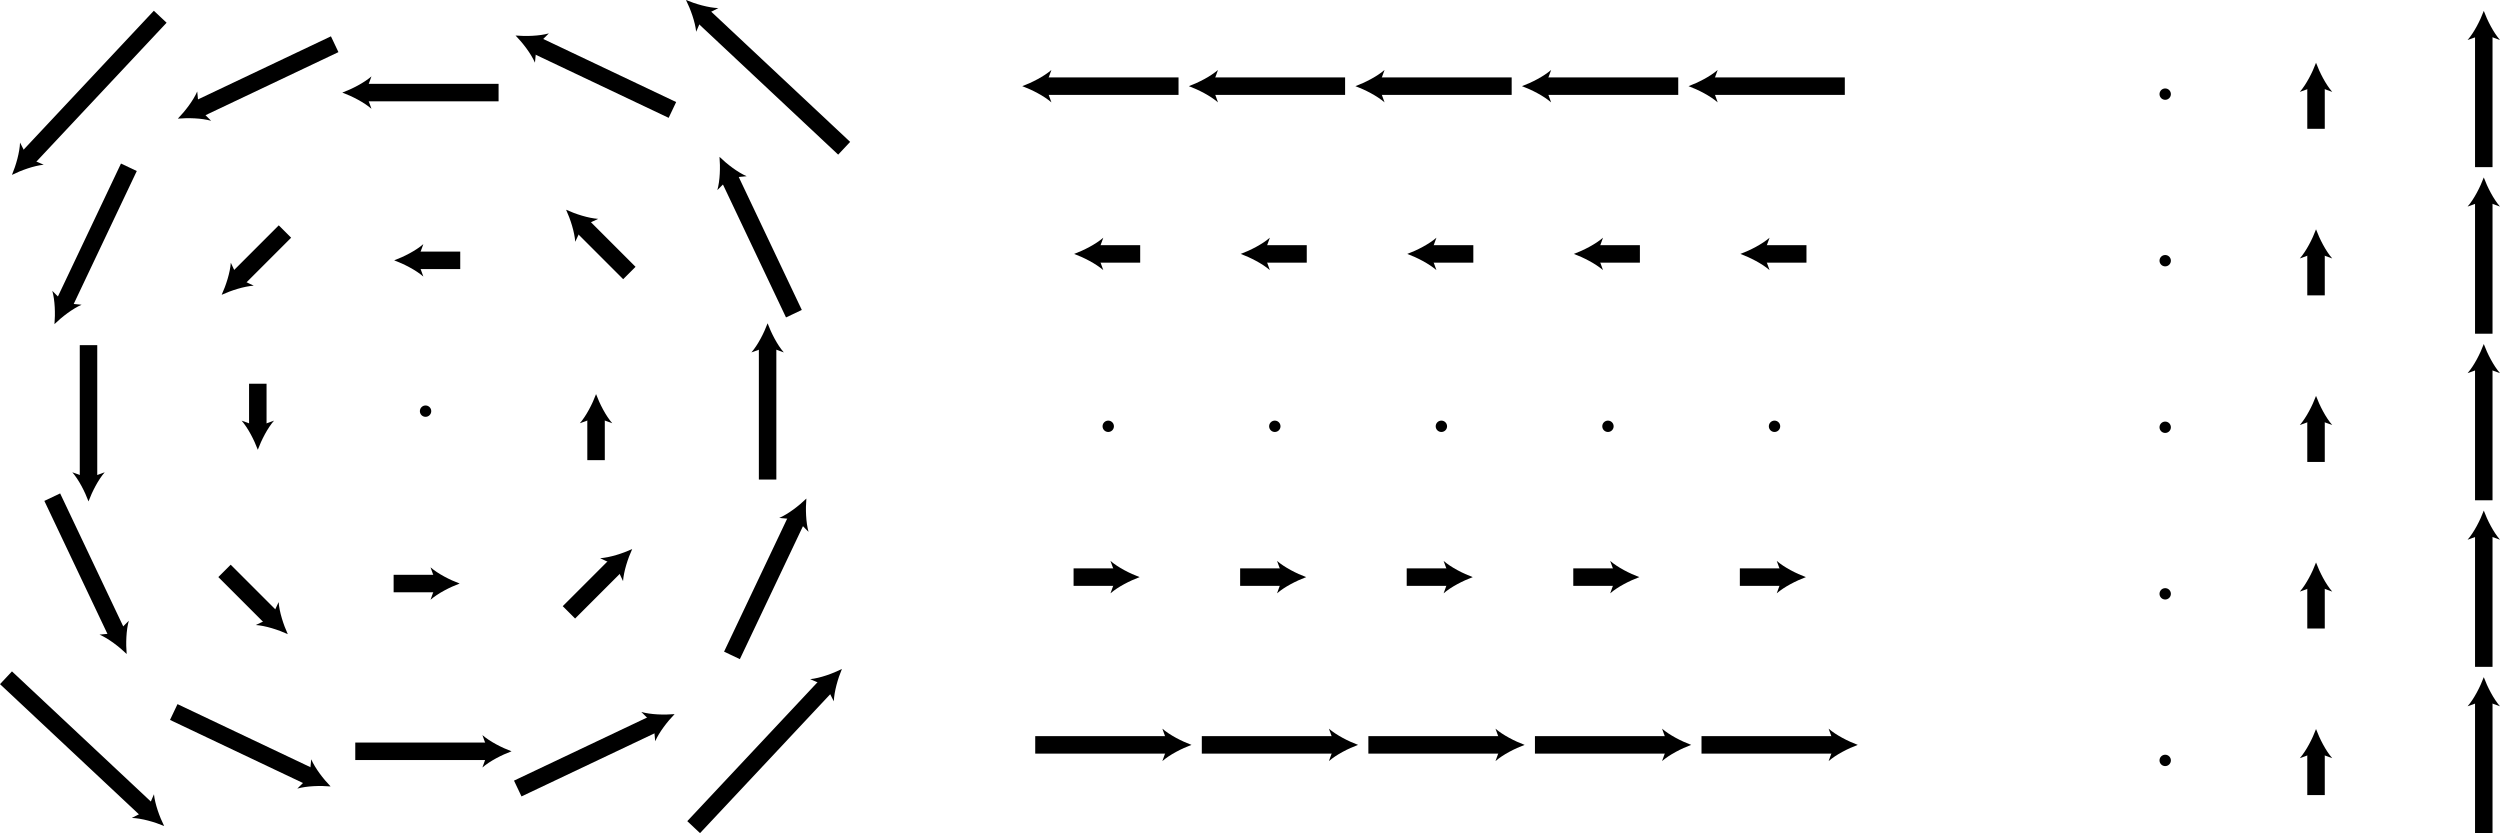 <?xml version="1.0" encoding="iso-8859-1"?>
<!-- Generator: Adobe Illustrator 11 Build 196, SVG Export Plug-In . SVG Version: 6.0.0 Build 78)  -->
<!DOCTYPE svg PUBLIC "-//W3C//DTD SVG 1.0//EN"    "http://www.w3.org/TR/2001/REC-SVG-20010904/DTD/svg10.dtd">
<svg  
	 width="285.939" height="95.323" viewBox="0 0 285.939 95.323" style="overflow:visible;enable-background:new 0 0 285.939 95.323"
	 xml:space="preserve">
	<g id="Layer_1">
		<g>
			<g>
				<line style="fill:none;stroke:#000000;stroke-width:2;" x1="211.001" y1="9.854" x2="195.482" y2="9.854"/>
				<path d="M193.129,9.854c1.107,0.411,2.481,1.112,3.333,1.855l-0.671-1.855L196.462,8C195.61,8.742,194.236,9.443,193.129,9.854z
					"/>
			</g>
			<g>
				<line style="fill:none;stroke:#000000;stroke-width:2;" x1="206.616" y1="29.042" x2="201.416" y2="29.042"/>
				<path d="M199.062,29.042c1.107,0.411,2.482,1.112,3.333,1.854l-0.671-1.854l0.671-1.854
					C201.544,27.93,200.169,28.631,199.062,29.042z"/>
			</g>
			<g>
				<line style="fill:none;stroke:#000000;stroke-width:2;" x1="194.611" y1="85.196" x2="210.129" y2="85.196"/>
				<path d="M212.483,85.196c-1.107-0.411-2.481-1.112-3.333-1.854l0.671,1.854l-0.671,1.854
					C210.001,86.308,211.375,85.606,212.483,85.196z"/>
			</g>
			<g>
				<line style="fill:none;stroke:#000000;stroke-width:2;" x1="198.996" y1="66.008" x2="204.196" y2="66.008"/>
				<path d="M206.55,66.008c-1.107-0.411-2.481-1.112-3.333-1.854l0.67,1.854l-0.67,1.854
					C204.068,67.12,205.442,66.419,206.55,66.008z"/>
			</g>
			<circle cx="202.962" cy="48.758" r="0.65"/> 
			<g>
				<line style="fill:none;stroke:#000000;stroke-width:2;" x1="191.95" y1="9.854" x2="176.431" y2="9.854"/>
				<path d="M174.077,9.854c1.108,0.411,2.482,1.112,3.333,1.855l-0.671-1.855L177.411,8C176.559,8.742,175.185,9.443,174.077,9.854
					z"/>
			</g>
			<g>
				<line style="fill:none;stroke:#000000;stroke-width:2;" x1="187.564" y1="29.042" x2="182.364" y2="29.042"/>
				<path d="M180.011,29.042c1.107,0.411,2.481,1.112,3.333,1.854l-0.67-1.854l0.67-1.854
					C182.492,27.93,181.118,28.631,180.011,29.042z"/>
			</g>
			<g>
				<line style="fill:none;stroke:#000000;stroke-width:2;" x1="175.56" y1="85.196" x2="191.078" y2="85.196"/>
				<path d="M193.432,85.196c-1.107-0.411-2.481-1.112-3.333-1.854l0.67,1.854l-0.67,1.854
					C190.95,86.308,192.324,85.606,193.432,85.196z"/>
			</g>
			<g>
				<line style="fill:none;stroke:#000000;stroke-width:2;" x1="179.945" y1="66.008" x2="185.145" y2="66.008"/>
				<path d="M187.499,66.008c-1.107-0.411-2.482-1.112-3.333-1.854l0.671,1.854l-0.671,1.854
					C185.017,67.12,186.391,66.419,187.499,66.008z"/>
			</g>
			<circle cx="183.911" cy="48.758" r="0.65"/> 
			<g>
				<line style="fill:none;stroke:#000000;stroke-width:2;" x1="172.898" y1="9.854" x2="157.38" y2="9.854"/>
				<path d="M155.026,9.854c1.107,0.411,2.482,1.112,3.333,1.855l-0.671-1.855L158.359,8C157.508,8.742,156.133,9.443,155.026,9.854
					z"/>
			</g>
			<g>
				<line style="fill:none;stroke:#000000;stroke-width:2;" x1="168.513" y1="29.042" x2="163.313" y2="29.042"/>
				<path d="M160.959,29.042c1.107,0.411,2.481,1.112,3.333,1.854l-0.671-1.854l0.671-1.854
					C163.441,27.93,162.066,28.631,160.959,29.042z"/>
			</g>
			<g>
				<line style="fill:none;stroke:#000000;stroke-width:2;" x1="156.508" y1="85.196" x2="172.026" y2="85.196"/>
				<path d="M174.38,85.196c-1.108-0.411-2.482-1.112-3.333-1.854l0.671,1.854l-0.671,1.854
					C171.898,86.308,173.272,85.606,174.38,85.196z"/>
			</g>
			<g>
				<line style="fill:none;stroke:#000000;stroke-width:2;" x1="160.893" y1="66.008" x2="166.093" y2="66.008"/>
				<path d="M168.447,66.008c-1.107-0.411-2.481-1.112-3.333-1.854l0.67,1.854l-0.67,1.854
					C165.965,67.12,167.339,66.419,168.447,66.008z"/>
			</g>
			<circle cx="164.859" cy="48.758" r="0.65"/> 
			<g>
				<line style="fill:none;stroke:#000000;stroke-width:2;" x1="153.847" y1="9.854" x2="138.328" y2="9.854"/>
				<path d="M135.975,9.854c1.107,0.411,2.481,1.112,3.333,1.855l-0.67-1.855L139.308,8C138.456,8.742,137.082,9.443,135.975,9.854z
					"/>
			</g>
			<g>
				<line style="fill:none;stroke:#000000;stroke-width:2;" x1="149.461" y1="29.042" x2="144.261" y2="29.042"/>
				<path d="M141.908,29.042c1.107,0.411,2.482,1.112,3.333,1.854l-0.671-1.854l0.671-1.854
					C144.39,27.93,143.015,28.631,141.908,29.042z"/>
			</g>
			<g>
				<line style="fill:none;stroke:#000000;stroke-width:2;" x1="137.457" y1="85.196" x2="152.975" y2="85.196"/>
				<path d="M155.329,85.196c-1.107-0.411-2.481-1.112-3.333-1.854l0.67,1.854l-0.67,1.854
					C152.847,86.308,154.221,85.606,155.329,85.196z"/>
			</g>
			<g>
				<line style="fill:none;stroke:#000000;stroke-width:2;" x1="141.842" y1="66.008" x2="147.042" y2="66.008"/>
				<path d="M149.396,66.008c-1.107-0.411-2.481-1.112-3.333-1.854l0.671,1.854l-0.671,1.854
					C146.914,67.12,148.288,66.419,149.396,66.008z"/>
			</g>
			<circle cx="145.808" cy="48.758" r="0.65"/> 
			<g>
				<line style="fill:none;stroke:#000000;stroke-width:2;" x1="134.795" y1="9.854" x2="119.277" y2="9.854"/>
				<path d="M116.923,9.854c1.107,0.411,2.482,1.112,3.333,1.855l-0.671-1.855L120.256,8C119.405,8.742,118.03,9.443,116.923,9.854z
					"/>
			</g>
			<g>
				<line style="fill:none;stroke:#000000;stroke-width:2;" x1="130.41" y1="29.042" x2="125.21" y2="29.042"/>
				<path d="M122.856,29.042c1.107,0.411,2.481,1.112,3.333,1.854l-0.671-1.854l0.671-1.854
					C125.338,27.93,123.964,28.631,122.856,29.042z"/>
			</g>
			<g>
				<line style="fill:none;stroke:#000000;stroke-width:2;" x1="118.405" y1="85.196" x2="133.923" y2="85.196"/>
				<path d="M136.277,85.196c-1.107-0.411-2.482-1.112-3.333-1.854l0.671,1.854l-0.671,1.854
					C133.795,86.308,135.17,85.606,136.277,85.196z"/>
			</g>
			<g>
				<line style="fill:none;stroke:#000000;stroke-width:2;" x1="122.791" y1="66.008" x2="127.99" y2="66.008"/>
				<path d="M130.344,66.008c-1.107-0.411-2.481-1.112-3.333-1.854l0.671,1.854l-0.671,1.854
					C127.862,67.12,129.237,66.419,130.344,66.008z"/>
			</g>
			<circle cx="126.756" cy="48.758" r="0.65"/> 
		</g>
		<g>
			<g>
				<line style="fill:none;stroke:#000000;stroke-width:2;" x1="83.719" y1="74.962" x2="91.22" y2="59.152"/>
				<path d="M92.229,57.023c-0.846,0.825-2.068,1.766-3.104,2.217l1.963,0.189l1.388,1.401C92.17,59.743,92.126,58.2,92.229,57.023z
					"/>
			</g>
			<g>
				<line style="fill:none;stroke:#000000;stroke-width:2;" x1="87.795" y1="54.849" x2="87.795" y2="39.33"/>
				<path d="M87.795,36.977c-0.411,1.107-1.112,2.481-1.854,3.333l1.854-0.671l1.854,0.671
					C88.907,39.458,88.206,38.084,87.795,36.977z"/>
			</g>
			<g>
				<line style="fill:none;stroke:#000000;stroke-width:2;" x1="40.635" y1="85.93" x2="56.154" y2="85.93"/>
				<path d="M58.507,85.93c-1.107-0.411-2.481-1.112-3.333-1.854l0.671,1.854l-0.671,1.854C56.026,87.042,57.4,86.341,58.507,85.93z
					"/>
			</g>
			<g>
				<line style="fill:none;stroke:#000000;stroke-width:2;" x1="68.174" y1="52.63" x2="68.174" y2="47.43"/>
				<path d="M68.174,45.076c-0.411,1.107-1.112,2.481-1.854,3.333l1.854-0.671l1.854,0.671
					C69.286,47.558,68.585,46.184,68.174,45.076z"/>
			</g>
			<g>
				<line style="fill:none;stroke:#000000;stroke-width:2;" x1="45.021" y1="66.743" x2="50.221" y2="66.743"/>
				<path d="M52.574,66.743c-1.107-0.411-2.481-1.112-3.333-1.854l0.67,1.854l-0.67,1.854
					C50.093,67.855,51.467,67.153,52.574,66.743z"/>
			</g>
			<g>
				<line style="fill:none;stroke:#000000;stroke-width:2;" x1="65.07" y1="70.038" x2="70.643" y2="64.465"/>
				<path d="M72.307,62.8c-1.074,0.493-2.541,0.968-3.668,1.046l1.786,0.837l0.837,1.786C71.339,65.342,71.814,63.874,72.307,62.8z"
					/>
			</g>
			<g>
				<line style="fill:none;stroke:#000000;stroke-width:2;" x1="59.218" y1="90.188" x2="75.029" y2="82.688"/>
				<path d="M77.157,81.678c-0.824,0.846-1.766,2.068-2.217,3.104l-0.189-1.963l-1.401-1.388
					C74.438,81.737,75.98,81.781,77.157,81.678z"/>
			</g>
			<g>
				<line style="fill:none;stroke:#000000;stroke-width:2;" x1="79.337" y1="94.605" x2="94.684" y2="78.231"/>
				<path d="M96.294,76.515c-1.057,0.527-2.508,1.05-3.632,1.164l1.812,0.779l0.894,1.757
					C95.409,79.086,95.836,77.604,96.294,76.515z"/>
			</g>
			<g>
				<line style="fill:none;stroke:#000000;stroke-width:2;" x1="76.907" y1="12.575" x2="61.097" y2="5.074"/>
				<path d="M58.969,4.065c0.825,0.846,1.766,2.068,2.217,3.104l0.189-1.963l1.401-1.388C61.688,4.124,60.146,4.168,58.969,4.065z"
					/>
			</g>
			<g>
				<line style="fill:none;stroke:#000000;stroke-width:2;" x1="71.983" y1="31.224" x2="66.41" y2="25.651"/>
				<path d="M64.746,23.987c0.493,1.073,0.968,2.541,1.046,3.668l0.837-1.786l1.786-0.837
					C67.287,24.956,65.819,24.479,64.746,23.987z"/>
			</g>
			<g>
				<line style="fill:none;stroke:#000000;stroke-width:2;" x1="90.804" y1="35.878" x2="83.303" y2="20.067"/>
				<path d="M82.294,17.939c0.846,0.824,2.068,1.766,3.104,2.217l-1.963,0.188l-1.388,1.401
					C82.353,20.658,82.397,19.116,82.294,17.939z"/>
			</g>
			<g>
				<line style="fill:none;stroke:#000000;stroke-width:2;" x1="96.551" y1="16.957" x2="80.177" y2="1.61"/>
				<path d="M78.46,0c0.527,1.058,1.05,2.509,1.164,3.633l0.779-1.812l1.757-0.894C81.031,0.886,79.549,0.458,78.46,0z"/>
			</g>
			<g>
				<line style="fill:none;stroke:#000000;stroke-width:2;" x1="14.741" y1="19.133" x2="7.24" y2="34.943"/>
				<path d="M6.23,37.071c0.846-0.824,2.068-1.765,3.104-2.217l-1.963-0.188l-1.388-1.401C6.289,34.353,6.334,35.895,6.23,37.071z"
					/>
			</g>
			<g>
				<line style="fill:none;stroke:#000000;stroke-width:2;" x1="10.123" y1="39.477" x2="10.123" y2="54.995"/>
				<path d="M10.123,57.349c0.411-1.108,1.112-2.482,1.854-3.333l-1.854,0.671l-1.854-0.671
					C9.011,54.867,9.712,56.241,10.123,57.349z"/>
			</g>
			<g>
				<line style="fill:none;stroke:#000000;stroke-width:2;" x1="57.025" y1="10.589" x2="41.507" y2="10.589"/>
				<path d="M39.153,10.589c1.107,0.411,2.481,1.112,3.333,1.854l-0.671-1.854l0.671-1.854
					C41.635,9.477,40.261,10.178,39.153,10.589z"/>
			</g>
			<g>
				<line style="fill:none;stroke:#000000;stroke-width:2;" x1="29.487" y1="43.889" x2="29.487" y2="49.089"/>
				<path d="M29.487,51.443c0.411-1.107,1.112-2.482,1.854-3.333l-1.854,0.671l-1.854-0.671
					C28.375,48.961,29.076,50.335,29.487,51.443z"/>
			</g>
			<g>
				<line style="fill:none;stroke:#000000;stroke-width:2;" x1="52.64" y1="29.776" x2="47.44" y2="29.776"/>
				<path d="M45.086,29.776c1.107,0.411,2.482,1.112,3.333,1.854l-0.671-1.854l0.671-1.854
					C47.568,28.664,46.194,29.366,45.086,29.776z"/>
			</g>
			<g>
				<line style="fill:none;stroke:#000000;stroke-width:2;" x1="32.591" y1="26.481" x2="27.018" y2="32.054"/>
				<path d="M25.354,33.719c1.074-0.493,2.542-0.968,3.668-1.046l-1.786-0.837l-0.837-1.786
					C26.322,31.177,25.846,32.645,25.354,33.719z"/>
			</g>
			<g>
				<line style="fill:none;stroke:#000000;stroke-width:2;" x1="38.28" y1="5.058" x2="22.47" y2="12.559"/>
				<path d="M20.342,13.568c0.824-0.846,1.765-2.068,2.216-3.104l0.189,1.963l1.401,1.388
					C23.061,13.509,21.518,13.465,20.342,13.568z"/>
			</g>
			<g>
				<line style="fill:none;stroke:#000000;stroke-width:2;" x1="18.324" y1="1.914" x2="2.977" y2="18.287"/>
				<path d="M1.367,20.004c1.057-0.527,2.508-1.05,3.632-1.164l-1.812-0.779l-0.895-1.757C2.252,17.433,1.824,18.915,1.367,20.004z"
					/>
			</g>
			<g>
				<line style="fill:none;stroke:#000000;stroke-width:2;" x1="19.873" y1="81.438" x2="35.684" y2="88.939"/>
				<path d="M37.812,89.949c-0.824-0.846-1.765-2.069-2.217-3.104l-0.188,1.963l-1.401,1.388
					C35.093,89.89,36.635,89.846,37.812,89.949z"/>
			</g>
			<g>
				<line style="fill:none;stroke:#000000;stroke-width:2;" x1="25.678" y1="65.295" x2="31.25" y2="70.868"/>
				<path d="M32.915,72.532c-0.493-1.074-0.968-2.542-1.045-3.668l-0.837,1.786l-1.785,0.837
					C30.374,71.563,31.841,72.039,32.915,72.532z"/>
			</g>
			<g>
				<line style="fill:none;stroke:#000000;stroke-width:2;" x1="5.976" y1="56.863" x2="13.477" y2="72.674"/>
				<path d="M14.487,74.801c-0.846-0.824-2.069-1.765-3.104-2.216l1.963-0.189l1.388-1.401
					C14.428,72.083,14.383,73.625,14.487,74.801z"/>
			</g>
			<g>
				<line style="fill:none;stroke:#000000;stroke-width:2;" x1="0.684" y1="77.519" x2="17.058" y2="92.865"/>
				<path d="M18.774,94.476c-0.527-1.057-1.05-2.508-1.164-3.632l-0.779,1.812l-1.757,0.895
					C16.204,93.59,17.686,94.018,18.774,94.476z"/>
			</g>
			<circle cx="48.674" cy="47.026" r="0.65"/> 
		</g>
		<g>
			<line style="fill:none;stroke:#000000;stroke-width:2;" x1="284.084" y1="19.117" x2="284.084" y2="3.599"/>
			<path d="M284.084,1.245c-0.411,1.107-1.112,2.481-1.854,3.333l1.854-0.671l1.854,0.671
				C285.197,3.727,284.496,2.353,284.084,1.245z"/>
		</g>
		<g>
			<line style="fill:none;stroke:#000000;stroke-width:2;" x1="264.897" y1="14.732" x2="264.897" y2="9.532"/>
			<path d="M264.897,7.178c-0.411,1.107-1.112,2.481-1.854,3.333l1.854-0.67l1.854,0.67C266.009,9.66,265.308,8.286,264.897,7.178z"
				/>
		</g>
		<circle cx="247.646" cy="10.766" r="0.65"/> 
		<g>
			<line style="fill:none;stroke:#000000;stroke-width:2;" x1="284.084" y1="38.169" x2="284.084" y2="22.65"/>
			<path d="M284.084,20.296c-0.411,1.107-1.112,2.482-1.854,3.333l1.854-0.671l1.854,0.671
				C285.197,22.778,284.496,21.404,284.084,20.296z"/>
		</g>
		<g>
			<line style="fill:none;stroke:#000000;stroke-width:2;" x1="264.897" y1="33.783" x2="264.897" y2="28.583"/>
			<path d="M264.897,26.229c-0.411,1.107-1.112,2.482-1.854,3.333l1.854-0.671l1.854,0.671
				C266.009,28.711,265.308,27.337,264.897,26.229z"/>
		</g>
		<circle cx="247.646" cy="29.817" r="0.65"/> 
		<g>
			<line style="fill:none;stroke:#000000;stroke-width:2;" x1="284.084" y1="57.22" x2="284.084" y2="41.702"/>
			<path d="M284.084,39.348c-0.411,1.108-1.112,2.482-1.854,3.333l1.854-0.671l1.854,0.671
				C285.197,41.83,284.496,40.456,284.084,39.348z"/>
		</g>
		<g>
			<line style="fill:none;stroke:#000000;stroke-width:2;" x1="264.897" y1="52.835" x2="264.897" y2="47.635"/>
			<path d="M264.897,45.281c-0.411,1.107-1.112,2.481-1.854,3.333l1.854-0.67l1.854,0.67
				C266.009,47.763,265.308,46.389,264.897,45.281z"/>
		</g>
		<circle cx="247.646" cy="48.869" r="0.65"/> 
		<g>
			<line style="fill:none;stroke:#000000;stroke-width:2;" x1="284.084" y1="76.271" x2="284.084" y2="60.753"/>
			<path d="M284.084,58.399c-0.411,1.107-1.112,2.481-1.854,3.333l1.854-0.67l1.854,0.67
				C285.197,60.881,284.496,59.507,284.084,58.399z"/>
		</g>
		<g>
			<line style="fill:none;stroke:#000000;stroke-width:2;" x1="264.897" y1="71.886" x2="264.897" y2="66.687"/>
			<path d="M264.897,64.333c-0.411,1.107-1.112,2.482-1.854,3.333l1.854-0.671l1.854,0.671
				C266.009,66.814,265.308,65.44,264.897,64.333z"/>
		</g>
		<circle cx="247.646" cy="67.92" r="0.65"/> 
		<g>
			<line style="fill:none;stroke:#000000;stroke-width:2;" x1="284.084" y1="95.323" x2="284.084" y2="79.805"/>
			<path d="M284.084,77.451c-0.411,1.107-1.112,2.482-1.854,3.333l1.854-0.671l1.854,0.671
				C285.197,79.933,284.496,78.558,284.084,77.451z"/>
		</g>
		<g>
			<line style="fill:none;stroke:#000000;stroke-width:2;" x1="264.897" y1="90.938" x2="264.897" y2="85.738"/>
			<path d="M264.897,83.384c-0.411,1.107-1.112,2.481-1.854,3.333l1.854-0.671l1.854,0.671
				C266.009,85.866,265.308,84.491,264.897,83.384z"/>
		</g>
		<circle cx="247.646" cy="86.972" r="0.65"/> 
	</g>
</svg>
